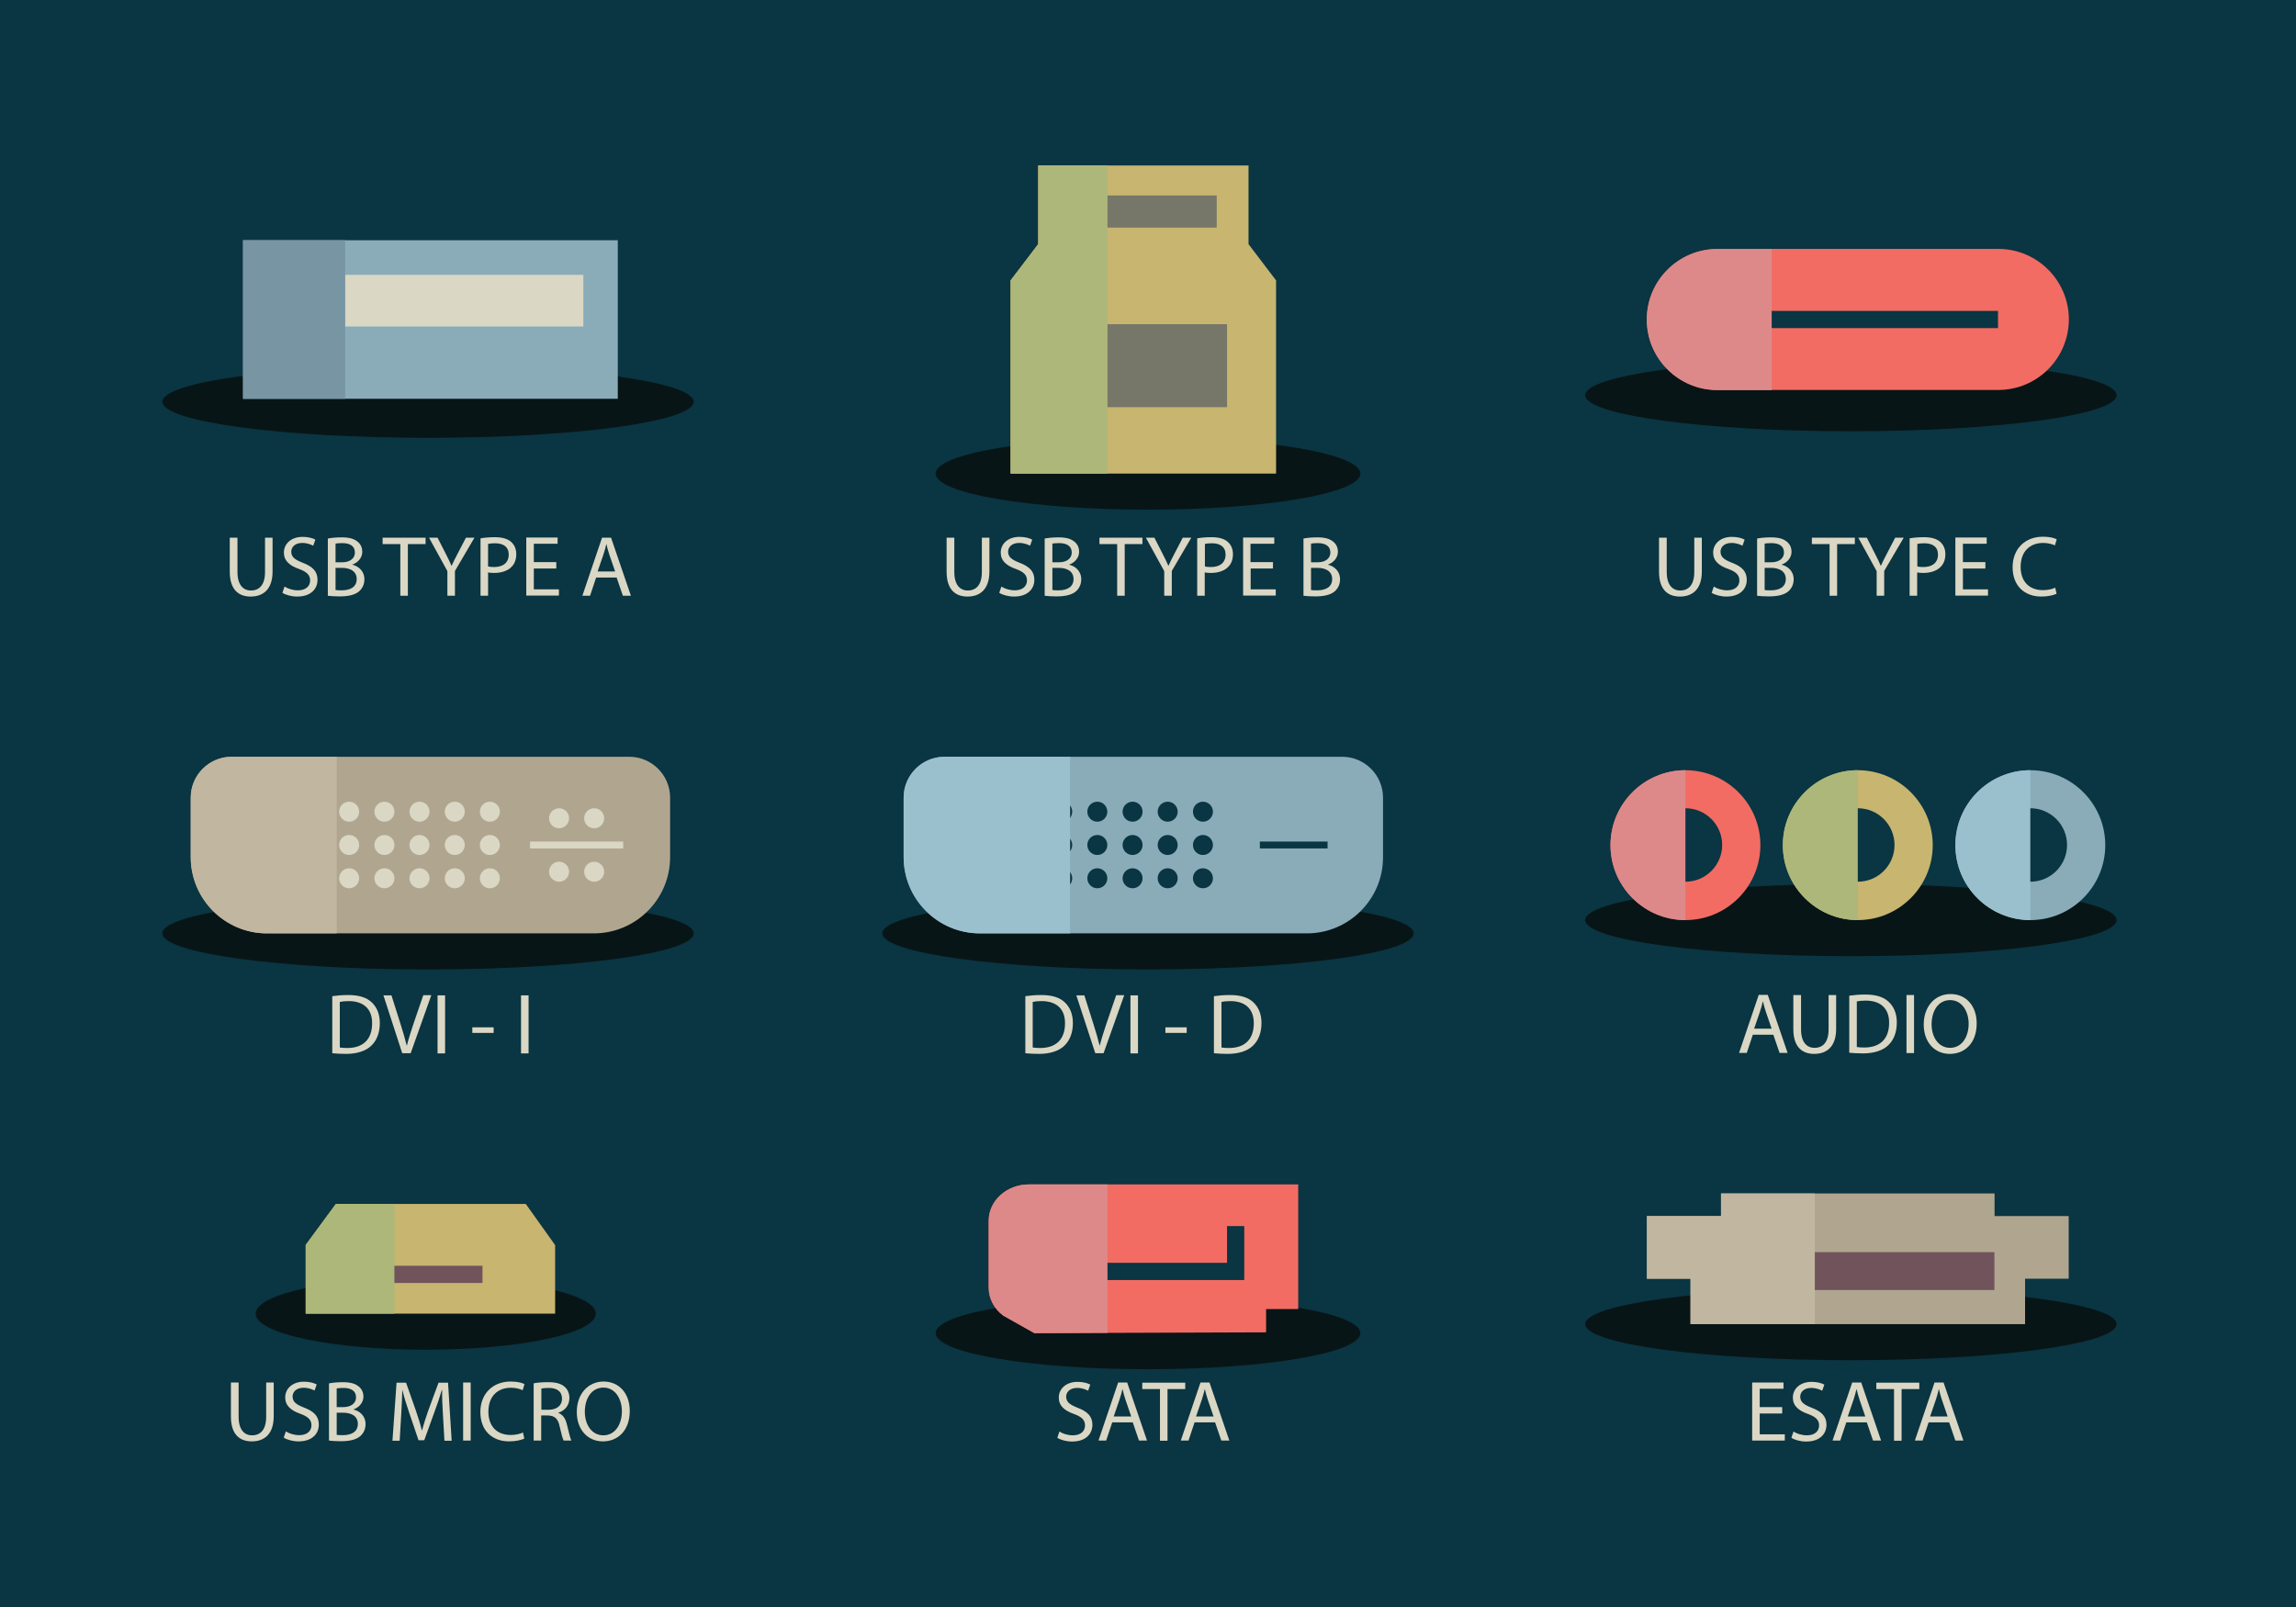 <?xml version="1.0" encoding="utf-8"?>
<!-- Generator: Adobe Illustrator 19.0.0, SVG Export Plug-In . SVG Version: 6.00 Build 0)  -->
<svg version="1.1" id="Layer_1" xmlns="http://www.w3.org/2000/svg" xmlns:xlink="http://www.w3.org/1999/xlink" x="0px" y="0px"
	 width="1400px" height="980px" viewBox="0 0 1400 980" enable-background="new 0 0 1400 980" xml:space="preserve">
<g id="XMLID_14_">
	<rect id="XMLID_2000_" fill="#0A3542" width="1400" height="980"/>
	<g id="XMLID_856_">
		<g id="XMLID_850_">
			<ellipse id="XMLID_532_" fill="#081517" cx="1128.6" cy="561.1" rx="162" ry="22"/>
			<g id="XMLID_1929_">
				<g id="XMLID_1944_">
					<path id="XMLID_1945_" fill="#F26C63" d="M1027.7,561.1c-25.2,0-45.7-20.5-45.7-45.7s20.5-45.7,45.7-45.7
						c25.2,0,45.7,20.5,45.7,45.7S1052.9,561.1,1027.7,561.1z"/>
				</g>
				<g id="XMLID_1942_">
					<circle id="XMLID_1943_" fill="#0A3542" cx="1027.7" cy="515.3" r="22.4"/>
				</g>
				<g id="XMLID_1938_">
					<path id="XMLID_1939_" fill="#C7B570" d="M1132.8,561.1c-25.2,0-45.7-20.5-45.7-45.7s20.5-45.7,45.7-45.7
						c25.2,0,45.7,20.5,45.7,45.7S1158,561.1,1132.8,561.1z"/>
				</g>
				<g id="XMLID_1936_">
					<circle id="XMLID_1937_" fill="#0A3542" cx="1132.8" cy="515.3" r="22.4"/>
				</g>
				<g id="XMLID_1932_">
					<path id="XMLID_1933_" fill="#8AACB9" d="M1238,561.1c-25.2,0-45.7-20.5-45.7-45.7s20.5-45.7,45.7-45.7
						c25.2,0,45.7,20.5,45.7,45.7S1263.2,561.1,1238,561.1z"/>
				</g>
				<g id="XMLID_1930_">
					<circle id="XMLID_1931_" fill="#0A3542" cx="1238" cy="515.3" r="22.4"/>
				</g>
				<g id="XMLID_228_">
					<path id="XMLID_342_" fill="#DD898A" d="M1027.7,561.1c-25.2,0-45.7-20.5-45.7-45.7s20.5-45.7,45.7-45.7V561.1z"/>
				</g>
				<g id="XMLID_221_">
					<path id="XMLID_222_" fill="#ACB779" d="M1132.8,561.1c-25.2,0-45.7-20.5-45.7-45.7s20.5-45.7,45.7-45.7V561.1z"/>
				</g>
				<g id="XMLID_218_">
					<path id="XMLID_219_" fill="#9AC0CE" d="M1238,561.1c-25.2,0-45.7-20.5-45.7-45.7s20.5-45.7,45.7-45.7V561.1z"/>
				</g>
			</g>
			<g id="XMLID_1792_">
				<path id="XMLID_1803_" fill="#DAD7C5" d="M1068.8,631l-3.7,11.1h-4.7l12-35.4h5.5l12.1,35.4h-4.9l-3.8-11.1H1068.8z
					 M1080.3,627.4l-3.5-10.2c-0.8-2.3-1.3-4.4-1.8-6.5h-0.1c-0.5,2.1-1.1,4.3-1.8,6.4l-3.5,10.2H1080.3z"/>
				<path id="XMLID_1801_" fill="#DAD7C5" d="M1098.2,606.8v20.9c0,7.9,3.5,11.3,8.2,11.3c5.2,0,8.6-3.5,8.6-11.3v-20.9h4.6v20.6
					c0,10.9-5.7,15.3-13.4,15.3c-7.2,0-12.7-4.1-12.7-15.1v-20.8H1098.2z"/>
				<path id="XMLID_1798_" fill="#DAD7C5" d="M1127.6,607.2c2.8-0.4,6.1-0.7,9.7-0.7c6.6,0,11.2,1.5,14.3,4.4c3.1,2.9,5,7,5,12.7
					c0,5.8-1.8,10.5-5.1,13.7c-3.3,3.3-8.8,5.1-15.6,5.1c-3.3,0-6-0.2-8.3-0.4V607.2z M1132.2,638.5c1.2,0.2,2.8,0.3,4.6,0.3
					c9.8,0,15.1-5.5,15.1-15c0.1-8.3-4.7-13.6-14.3-13.6c-2.4,0-4.1,0.2-5.4,0.5V638.5z"/>
				<path id="XMLID_1796_" fill="#DAD7C5" d="M1167.1,606.8v35.4h-4.6v-35.4H1167.1z"/>
				<path id="XMLID_1793_" fill="#DAD7C5" d="M1205.3,624.1c0,12.2-7.4,18.6-16.4,18.6c-9.3,0-15.9-7.2-15.9-17.9
					c0-11.2,7-18.6,16.4-18.6C1199,606.2,1205.3,613.6,1205.3,624.1z M1177.8,624.7c0,7.6,4.1,14.3,11.3,14.3
					c7.2,0,11.3-6.7,11.3-14.7c0-7-3.7-14.4-11.3-14.4C1181.6,609.9,1177.8,616.9,1177.8,624.7z"/>
			</g>
		</g>
		<g id="XMLID_853_">
			<ellipse id="XMLID_220_" fill="#081517" cx="261" cy="245" rx="162" ry="22"/>
			<g id="XMLID_1975_">
				<g id="XMLID_1980_">
					<path id="XMLID_1981_" fill="#8AACB9" d="M376.7,243.2H148.2v-96.7h228.5V243.2z"/>
				</g>
				<g id="XMLID_1976_">
					<path id="XMLID_1977_" fill="#DAD7C5" d="M355.7,199.1H169.2v-31.5h186.5V199.1z"/>
				</g>
				<g id="XMLID_96_">
					<path id="XMLID_130_" fill="#7895A4" d="M210.5,243.2h-62.3v-96.7h62.3V243.2z"/>
				</g>
			</g>
			<g id="XMLID_1654_">
				<path id="XMLID_1673_" fill="#DAD7C5" d="M144.8,327.9v20.9c0,7.9,3.5,11.3,8.2,11.3c5.2,0,8.6-3.5,8.6-11.3v-20.9h4.6v20.6
					c0,10.9-5.7,15.3-13.4,15.3c-7.2,0-12.7-4.1-12.7-15.1v-20.8H144.8z"/>
				<path id="XMLID_1671_" fill="#DAD7C5" d="M173.5,357.7c2,1.3,5,2.3,8.2,2.3c4.7,0,7.4-2.5,7.4-6c0-3.3-1.9-5.2-6.7-7
					c-5.8-2-9.3-5-9.3-10c0-5.5,4.6-9.6,11.4-9.6c3.6,0,6.2,0.8,7.8,1.7l-1.3,3.7c-1.2-0.6-3.5-1.7-6.7-1.7c-4.8,0-6.7,2.9-6.7,5.3
					c0,3.3,2.2,4.9,7,6.8c6,2.3,9,5.2,9,10.4c0,5.5-4,10.2-12.4,10.2c-3.4,0-7.1-1-9-2.3L173.5,357.7z"/>
				<path id="XMLID_1667_" fill="#DAD7C5" d="M200,328.4c2-0.4,5.1-0.7,8.3-0.7c4.6,0,7.5,0.8,9.7,2.6c1.8,1.4,2.9,3.5,2.9,6.2
					c0,3.4-2.3,6.4-6,7.8v0.1c3.4,0.8,7.3,3.6,7.3,8.9c0,3-1.2,5.4-3,7.1c-2.5,2.3-6.5,3.3-12.2,3.3c-3.1,0-5.6-0.2-7.1-0.4V328.4z
					 M204.6,342.9h4.1c4.8,0,7.7-2.5,7.7-5.9c0-4.1-3.1-5.8-7.8-5.8c-2.1,0-3.3,0.2-4,0.3V342.9z M204.6,359.8
					c0.9,0.2,2.2,0.2,3.8,0.2c4.7,0,9.1-1.7,9.1-6.9c0-4.8-4.1-6.8-9.1-6.8h-3.8V359.8z"/>
				<path id="XMLID_1665_" fill="#DAD7C5" d="M244.1,331.8h-10.8v-3.9h26.2v3.9h-10.8v31.5h-4.6V331.8z"/>
				<path id="XMLID_1663_" fill="#DAD7C5" d="M272.8,363.3v-15l-11.2-20.4h5.2l5,9.8c1.4,2.7,2.4,4.8,3.5,7.3h0.1
					c1-2.3,2.2-4.6,3.6-7.3l5.1-9.8h5.2l-11.9,20.3v15.1H272.8z"/>
				<path id="XMLID_1660_" fill="#DAD7C5" d="M293,328.3c2.2-0.4,5.1-0.7,8.8-0.7c4.5,0,7.8,1,9.9,2.9c1.9,1.7,3.1,4.2,3.1,7.4
					c0,3.2-0.9,5.7-2.7,7.6c-2.4,2.6-6.3,3.9-10.8,3.9c-1.4,0-2.6-0.1-3.7-0.3v14.2H293V328.3z M297.5,345.4c1,0.3,2.3,0.4,3.8,0.4
					c5.5,0,8.9-2.7,8.9-7.6c0-4.7-3.3-6.9-8.3-6.9c-2,0-3.5,0.2-4.3,0.4V345.4z"/>
				<path id="XMLID_1658_" fill="#DAD7C5" d="M339.2,346.7h-13.7v12.7h15.3v3.8h-19.9v-35.4H340v3.8h-14.5v11.2h13.7V346.7z"/>
				<path id="XMLID_1655_" fill="#DAD7C5" d="M363.5,352.2l-3.7,11.1h-4.7l12-35.4h5.5l12.1,35.4h-4.9l-3.8-11.1H363.5z
					 M375.1,348.6l-3.5-10.2c-0.8-2.3-1.3-4.4-1.8-6.5h-0.1c-0.5,2.1-1.1,4.3-1.8,6.4l-3.5,10.2H375.1z"/>
			</g>
		</g>
		<g id="XMLID_852_">
			<ellipse id="XMLID_348_" fill="#081517" cx="700" cy="288.8" rx="129.5" ry="22"/>
			<g id="XMLID_1962_">
				<g id="XMLID_1971_">
					<path id="XMLID_1972_" fill="#C7B570" d="M778.2,288.8H616.2V171l16.8-22.1v-48h128.3v48l16.8,22.1V288.8z"/>
				</g>
				<g id="XMLID_1967_">
					<path id="XMLID_1968_" fill="#767769" d="M741.9,138.8h-89.4v-19.6h89.4V138.8z"/>
				</g>
				<g id="XMLID_1963_">
					<path id="XMLID_1964_" fill="#767769" d="M748.2,248.3h-102v-50.6h102V248.3z"/>
				</g>
			</g>
			<g id="XMLID_1676_">
				<path id="XMLID_1699_" fill="#DAD7C5" d="M581.9,327.9v20.9c0,7.9,3.5,11.3,8.2,11.3c5.2,0,8.6-3.5,8.6-11.3v-20.9h4.6v20.6
					c0,10.9-5.7,15.3-13.4,15.3c-7.2,0-12.7-4.1-12.7-15.1v-20.8H581.9z"/>
				<path id="XMLID_1697_" fill="#DAD7C5" d="M610.6,357.7c2,1.3,5,2.3,8.2,2.3c4.7,0,7.4-2.5,7.4-6c0-3.3-1.9-5.2-6.7-7
					c-5.8-2-9.3-5-9.3-10c0-5.5,4.6-9.6,11.4-9.6c3.6,0,6.2,0.8,7.8,1.7l-1.3,3.7c-1.2-0.6-3.5-1.7-6.7-1.7c-4.8,0-6.7,2.9-6.7,5.3
					c0,3.3,2.2,4.9,7,6.8c6,2.3,9,5.2,9,10.4c0,5.5-4,10.2-12.4,10.2c-3.4,0-7.1-1-9-2.3L610.6,357.7z"/>
				<path id="XMLID_1693_" fill="#DAD7C5" d="M637.1,328.4c2-0.4,5.1-0.7,8.3-0.7c4.6,0,7.5,0.8,9.7,2.6c1.8,1.4,2.9,3.5,2.9,6.2
					c0,3.4-2.3,6.4-6,7.8v0.1c3.4,0.8,7.3,3.6,7.3,8.9c0,3-1.2,5.4-3,7.1c-2.5,2.3-6.5,3.3-12.2,3.3c-3.1,0-5.6-0.2-7.1-0.4V328.4z
					 M641.7,342.9h4.1c4.8,0,7.7-2.5,7.7-5.9c0-4.1-3.1-5.8-7.8-5.8c-2.1,0-3.3,0.2-4,0.3V342.9z M641.7,359.8
					c0.9,0.2,2.2,0.2,3.8,0.2c4.7,0,9.1-1.7,9.1-6.9c0-4.8-4.1-6.8-9.1-6.8h-3.8V359.8z"/>
				<path id="XMLID_1691_" fill="#DAD7C5" d="M681.2,331.8h-10.8v-3.9h26.2v3.9h-10.8v31.5h-4.6V331.8z"/>
				<path id="XMLID_1688_" fill="#DAD7C5" d="M709.9,363.3v-15l-11.2-20.4h5.2l5,9.8c1.4,2.7,2.4,4.8,3.5,7.3h0.1
					c1-2.3,2.2-4.6,3.6-7.3l5.1-9.8h5.2l-11.9,20.3v15.1H709.9z"/>
				<path id="XMLID_1685_" fill="#DAD7C5" d="M730,328.3c2.2-0.4,5.1-0.7,8.8-0.7c4.5,0,7.8,1,9.9,2.9c1.9,1.7,3.1,4.2,3.1,7.4
					c0,3.2-0.9,5.7-2.7,7.6c-2.4,2.6-6.3,3.9-10.8,3.9c-1.4,0-2.6-0.1-3.7-0.3v14.2H730V328.3z M734.6,345.4c1,0.3,2.3,0.4,3.8,0.4
					c5.5,0,8.9-2.7,8.9-7.6c0-4.7-3.3-6.9-8.3-6.9c-2,0-3.5,0.2-4.3,0.4V345.4z"/>
				<path id="XMLID_1682_" fill="#DAD7C5" d="M776.3,346.7h-13.7v12.7h15.3v3.8h-19.9v-35.4H777v3.8h-14.5v11.2h13.7V346.7z"/>
				<path id="XMLID_1677_" fill="#DAD7C5" d="M794.9,328.4c2-0.4,5.1-0.7,8.3-0.7c4.6,0,7.5,0.8,9.7,2.6c1.8,1.4,2.9,3.5,2.9,6.2
					c0,3.4-2.3,6.4-6,7.8v0.1c3.4,0.8,7.3,3.6,7.3,8.9c0,3-1.2,5.4-3,7.1c-2.5,2.3-6.5,3.3-12.2,3.3c-3.1,0-5.6-0.2-7.1-0.4V328.4z
					 M799.4,342.9h4.1c4.8,0,7.7-2.5,7.7-5.9c0-4.1-3.1-5.8-7.8-5.8c-2.1,0-3.3,0.2-4,0.3V342.9z M799.4,359.8
					c0.9,0.2,2.2,0.2,3.8,0.2c4.7,0,9.1-1.7,9.1-6.9c0-4.8-4.1-6.8-9.1-6.8h-3.8V359.8z"/>
			</g>
			<polygon id="XMLID_223_" fill="#ACB779" points="675.3,100.9 633.1,100.9 633.1,148.9 616.2,171 616.2,288.8 675.3,288.8 			"/>
		</g>
		<g id="XMLID_851_">
			<ellipse id="XMLID_354_" fill="#081517" cx="1128.6" cy="241" rx="162" ry="22"/>
			<g id="XMLID_1955_">
				<g id="XMLID_1958_">
					<path id="XMLID_1959_" fill="#F26C63" d="M1218.5,237.8h-171.3c-23.7,0-43-19.3-43-43c0-23.7,19.3-43,43-43h171.3
						c23.7,0,43,19.3,43,43C1261.4,218.6,1242.2,237.8,1218.5,237.8z"/>
				</g>
				<g id="XMLID_1956_">
					<rect id="XMLID_1957_" x="1047.3" y="189.6" fill="#0A3542" width="171" height="10.5"/>
				</g>
			</g>
			<g id="XMLID_1701_">
				<path id="XMLID_1719_" fill="#DAD7C5" d="M1016.3,327.9v20.9c0,7.9,3.5,11.3,8.2,11.3c5.2,0,8.6-3.5,8.6-11.3v-20.9h4.6v20.6
					c0,10.9-5.7,15.3-13.4,15.3c-7.2,0-12.7-4.1-12.7-15.1v-20.8H1016.3z"/>
				<path id="XMLID_1717_" fill="#DAD7C5" d="M1045,357.7c2,1.3,5,2.3,8.2,2.3c4.7,0,7.4-2.5,7.4-6c0-3.3-1.9-5.2-6.7-7
					c-5.8-2-9.3-5-9.3-10c0-5.5,4.6-9.6,11.4-9.6c3.6,0,6.2,0.8,7.8,1.7l-1.3,3.7c-1.2-0.6-3.5-1.7-6.7-1.7c-4.8,0-6.7,2.9-6.7,5.3
					c0,3.3,2.2,4.9,7,6.8c6,2.3,9,5.2,9,10.4c0,5.5-4,10.2-12.4,10.2c-3.4,0-7.1-1-9-2.3L1045,357.7z"/>
				<path id="XMLID_1713_" fill="#DAD7C5" d="M1071.5,328.4c2-0.4,5.1-0.7,8.3-0.7c4.6,0,7.5,0.8,9.7,2.6c1.8,1.4,2.9,3.5,2.9,6.2
					c0,3.4-2.3,6.4-6,7.8v0.1c3.4,0.8,7.3,3.6,7.3,8.9c0,3-1.2,5.4-3,7.1c-2.5,2.3-6.5,3.3-12.2,3.3c-3.1,0-5.6-0.2-7.1-0.4V328.4z
					 M1076,342.9h4.1c4.8,0,7.7-2.5,7.7-5.9c0-4.1-3.1-5.8-7.8-5.8c-2.1,0-3.3,0.2-4,0.3V342.9z M1076,359.8
					c0.9,0.2,2.2,0.2,3.8,0.2c4.7,0,9.1-1.7,9.1-6.9c0-4.8-4.1-6.8-9.1-6.8h-3.8V359.8z"/>
				<path id="XMLID_1711_" fill="#DAD7C5" d="M1115.6,331.8h-10.8v-3.9h26.2v3.9h-10.8v31.5h-4.6V331.8z"/>
				<path id="XMLID_1709_" fill="#DAD7C5" d="M1144.3,363.3v-15l-11.2-20.4h5.2l5,9.8c1.4,2.7,2.4,4.8,3.5,7.3h0.1
					c1-2.3,2.2-4.6,3.6-7.3l5.1-9.8h5.2l-11.9,20.3v15.1H1144.3z"/>
				<path id="XMLID_1706_" fill="#DAD7C5" d="M1164.4,328.3c2.2-0.4,5.1-0.7,8.8-0.7c4.5,0,7.8,1,9.9,2.9c1.9,1.7,3.1,4.2,3.1,7.4
					c0,3.2-0.9,5.7-2.7,7.6c-2.4,2.6-6.3,3.9-10.8,3.9c-1.4,0-2.6-0.1-3.7-0.3v14.2h-4.6V328.3z M1169,345.4c1,0.3,2.3,0.4,3.8,0.4
					c5.5,0,8.9-2.7,8.9-7.6c0-4.7-3.3-6.9-8.3-6.9c-2,0-3.5,0.2-4.3,0.4V345.4z"/>
				<path id="XMLID_1704_" fill="#DAD7C5" d="M1210.6,346.7h-13.7v12.7h15.3v3.8h-19.9v-35.4h19.1v3.8h-14.5v11.2h13.7V346.7z"/>
				<path id="XMLID_1702_" fill="#DAD7C5" d="M1254,362.1c-1.7,0.8-5,1.7-9.3,1.7c-10,0-17.5-6.3-17.5-17.9
					c0-11.1,7.5-18.6,18.5-18.6c4.4,0,7.2,0.9,8.4,1.6l-1.1,3.7c-1.7-0.8-4.2-1.5-7.1-1.5c-8.3,0-13.8,5.3-13.8,14.6
					c0,8.7,5,14.2,13.6,14.2c2.8,0,5.6-0.6,7.5-1.5L1254,362.1z"/>
			</g>
			<path id="XMLID_224_" fill="#DD898A" d="M1080.3,151.9h-33.2c-23.7,0-43,19.3-43,43c0,23.7,19.3,43,43,43h33.2V151.9z"/>
		</g>
		<g id="XMLID_854_">
			<ellipse id="XMLID_346_" fill="#081517" cx="261" cy="569.2" rx="162" ry="22"/>
			<g id="XMLID_1862_">
				<g id="XMLID_1925_">
					<path id="XMLID_1926_" fill="#B0A690" d="M362.1,569.2H162.8c-25.6,0-46.5-20.8-46.5-46.5v-36.3c0-13.7,11.2-24.9,24.9-24.9
						h242.5c13.7,0,24.9,11.2,24.9,24.9v36.3C408.6,548.3,387.8,569.2,362.1,569.2z"/>
				</g>
				<g id="XMLID_1914_">
					<g id="XMLID_1920_">
						<g id="XMLID_1923_">
							<circle id="XMLID_1924_" fill="#DAD7C5" cx="340.9" cy="499" r="6.1"/>
						</g>
						<g id="XMLID_1921_">
							<circle id="XMLID_1922_" fill="#DAD7C5" cx="362.3" cy="499" r="6.1"/>
						</g>
					</g>
					<g id="XMLID_1915_">
						<g id="XMLID_1918_">
							<circle id="XMLID_1919_" fill="#DAD7C5" cx="340.9" cy="531.6" r="6.1"/>
						</g>
						<g id="XMLID_1916_">
							<circle id="XMLID_1917_" fill="#DAD7C5" cx="362.3" cy="531.6" r="6.1"/>
						</g>
					</g>
				</g>
				<g id="XMLID_1865_">
					<g id="XMLID_1912_">
						<circle id="XMLID_1913_" fill="#DAD7C5" cx="148.5" cy="495" r="6.1"/>
					</g>
					<g id="XMLID_1910_">
						<circle id="XMLID_1911_" fill="#DAD7C5" cx="170" cy="495" r="6.1"/>
					</g>
					<g id="XMLID_1908_">
						<circle id="XMLID_1909_" fill="#DAD7C5" cx="191.4" cy="495" r="6.1"/>
					</g>
					<g id="XMLID_1906_">
						<circle id="XMLID_1907_" fill="#DAD7C5" cx="212.9" cy="495" r="6.1"/>
					</g>
					<g id="XMLID_1904_">
						<circle id="XMLID_1905_" fill="#DAD7C5" cx="234.4" cy="495" r="6.1"/>
					</g>
					<g id="XMLID_1902_">
						<circle id="XMLID_1903_" fill="#DAD7C5" cx="255.8" cy="495" r="6.1"/>
					</g>
					<g id="XMLID_1900_">
						<circle id="XMLID_1901_" fill="#DAD7C5" cx="277.3" cy="495" r="6.1"/>
					</g>
					<g id="XMLID_1898_">
						<circle id="XMLID_1899_" fill="#DAD7C5" cx="298.7" cy="495" r="6.1"/>
					</g>
					<g id="XMLID_1896_">
						<circle id="XMLID_1897_" fill="#DAD7C5" cx="148.5" cy="515.3" r="6.1"/>
					</g>
					<g id="XMLID_1894_">
						<circle id="XMLID_1895_" fill="#DAD7C5" cx="170" cy="515.3" r="6.1"/>
					</g>
					<g id="XMLID_1892_">
						<circle id="XMLID_1893_" fill="#DAD7C5" cx="191.4" cy="515.3" r="6.1"/>
					</g>
					<g id="XMLID_1890_">
						<circle id="XMLID_1891_" fill="#DAD7C5" cx="212.9" cy="515.3" r="6.1"/>
					</g>
					<g id="XMLID_1888_">
						<circle id="XMLID_1889_" fill="#DAD7C5" cx="234.4" cy="515.3" r="6.1"/>
					</g>
					<g id="XMLID_1886_">
						<circle id="XMLID_1887_" fill="#DAD7C5" cx="255.8" cy="515.3" r="6.1"/>
					</g>
					<g id="XMLID_1884_">
						<circle id="XMLID_1885_" fill="#DAD7C5" cx="277.3" cy="515.3" r="6.1"/>
					</g>
					<g id="XMLID_1882_">
						<circle id="XMLID_1883_" fill="#DAD7C5" cx="298.7" cy="515.3" r="6.1"/>
					</g>
					<g id="XMLID_1880_">
						<circle id="XMLID_1881_" fill="#DAD7C5" cx="148.5" cy="535.6" r="6.1"/>
					</g>
					<g id="XMLID_1878_">
						<circle id="XMLID_1879_" fill="#DAD7C5" cx="170" cy="535.6" r="6.1"/>
					</g>
					<g id="XMLID_1876_">
						<circle id="XMLID_1877_" fill="#DAD7C5" cx="191.4" cy="535.6" r="6.1"/>
					</g>
					<g id="XMLID_1874_">
						<circle id="XMLID_1875_" fill="#DAD7C5" cx="212.9" cy="535.6" r="6.1"/>
					</g>
					<g id="XMLID_1872_">
						<circle id="XMLID_1873_" fill="#DAD7C5" cx="234.4" cy="535.6" r="6.1"/>
					</g>
					<g id="XMLID_1870_">
						<circle id="XMLID_1871_" fill="#DAD7C5" cx="255.8" cy="535.6" r="6.1"/>
					</g>
					<g id="XMLID_1868_">
						<circle id="XMLID_1869_" fill="#DAD7C5" cx="277.3" cy="535.6" r="6.1"/>
					</g>
					<g id="XMLID_1866_">
						<circle id="XMLID_1867_" fill="#DAD7C5" cx="298.7" cy="535.6" r="6.1"/>
					</g>
				</g>
				<g id="XMLID_1863_">
					<rect id="XMLID_1864_" x="323.2" y="513.2" fill="#DAD7C5" width="56.8" height="4.2"/>
				</g>
			</g>
			<g id="XMLID_1767_">
				<path id="XMLID_1776_" fill="#DAD7C5" d="M202.6,607.5c2.8-0.4,6.1-0.7,9.7-0.7c6.6,0,11.2,1.5,14.3,4.4c3.1,2.9,5,7,5,12.7
					c0,5.8-1.8,10.5-5.1,13.7c-3.3,3.3-8.8,5.1-15.6,5.1c-3.3,0-6-0.2-8.3-0.4V607.5z M207.2,638.8c1.2,0.2,2.8,0.3,4.6,0.3
					c9.8,0,15.1-5.5,15.1-15c0.1-8.3-4.7-13.6-14.3-13.6c-2.4,0-4.1,0.2-5.4,0.5V638.8z"/>
				<path id="XMLID_1774_" fill="#DAD7C5" d="M245.3,642.4L233.8,607h4.9l5.5,17.4c1.5,4.8,2.8,9.1,3.8,13.2h0.1
					c1-4.1,2.5-8.6,4-13.2l6-17.5h4.9l-12.6,35.4H245.3z"/>
				<path id="XMLID_1772_" fill="#DAD7C5" d="M271.4,607v35.4h-4.6V607H271.4z"/>
				<path id="XMLID_1770_" fill="#DAD7C5" d="M301,626.5v3.4h-13v-3.4H301z"/>
				<path id="XMLID_1768_" fill="#DAD7C5" d="M322.3,607v35.4h-4.6V607H322.3z"/>
			</g>
			<path id="XMLID_225_" fill="#C1B6A0" d="M205.3,461.5h-64.1c-13.7,0-24.9,11.2-24.9,24.9v36.3c0,25.6,20.8,46.5,46.5,46.5h42.5
				V461.5z"/>
		</g>
		<g id="XMLID_855_">
			<ellipse id="XMLID_352_" fill="#081517" cx="700" cy="569.2" rx="162" ry="22"/>
			<g id="XMLID_1806_">
				<g id="XMLID_1858_">
					<path id="XMLID_1859_" fill="#8AACB9" d="M796.9,569.2H597.5c-25.6,0-46.5-20.8-46.5-46.5v-36.3c0-13.7,11.2-24.9,24.9-24.9
						h242.5c13.7,0,24.9,11.2,24.9,24.9v36.3C843.4,548.3,822.5,569.2,796.9,569.2z"/>
				</g>
				<g id="XMLID_1809_">
					<g id="XMLID_1856_">
						<circle id="XMLID_1857_" fill="#0A3542" cx="583.3" cy="495" r="6.1"/>
					</g>
					<g id="XMLID_1854_">
						<circle id="XMLID_1855_" fill="#0A3542" cx="604.8" cy="495" r="6.1"/>
					</g>
					<g id="XMLID_1852_">
						<circle id="XMLID_1853_" fill="#0A3542" cx="626.2" cy="495" r="6.1"/>
					</g>
					<g id="XMLID_1850_">
						<circle id="XMLID_1851_" fill="#0A3542" cx="647.7" cy="495" r="6.1"/>
					</g>
					<g id="XMLID_1848_">
						<circle id="XMLID_1849_" fill="#0A3542" cx="669.1" cy="495" r="6.1"/>
					</g>
					<g id="XMLID_1846_">
						<circle id="XMLID_1847_" fill="#0A3542" cx="690.6" cy="495" r="6.1"/>
					</g>
					<g id="XMLID_1844_">
						<circle id="XMLID_1845_" fill="#0A3542" cx="712" cy="495" r="6.1"/>
					</g>
					<g id="XMLID_1842_">
						<circle id="XMLID_1843_" fill="#0A3542" cx="733.5" cy="495" r="6.1"/>
					</g>
					<g id="XMLID_1840_">
						<circle id="XMLID_1841_" fill="#0A3542" cx="583.3" cy="515.3" r="6.1"/>
					</g>
					<g id="XMLID_1838_">
						<circle id="XMLID_1839_" fill="#0A3542" cx="604.8" cy="515.3" r="6.1"/>
					</g>
					<g id="XMLID_1836_">
						<circle id="XMLID_1837_" fill="#0A3542" cx="626.2" cy="515.3" r="6.1"/>
					</g>
					<g id="XMLID_1834_">
						<circle id="XMLID_1835_" fill="#0A3542" cx="647.7" cy="515.3" r="6.1"/>
					</g>
					<g id="XMLID_1832_">
						<circle id="XMLID_1833_" fill="#0A3542" cx="669.1" cy="515.3" r="6.1"/>
					</g>
					<g id="XMLID_1830_">
						<circle id="XMLID_1831_" fill="#0A3542" cx="690.6" cy="515.3" r="6.1"/>
					</g>
					<g id="XMLID_1828_">
						<circle id="XMLID_1829_" fill="#0A3542" cx="712" cy="515.3" r="6.1"/>
					</g>
					<g id="XMLID_1826_">
						<circle id="XMLID_1827_" fill="#0A3542" cx="733.5" cy="515.3" r="6.1"/>
					</g>
					<g id="XMLID_1824_">
						<circle id="XMLID_1825_" fill="#0A3542" cx="583.3" cy="535.6" r="6.1"/>
					</g>
					<g id="XMLID_1822_">
						<circle id="XMLID_1823_" fill="#0A3542" cx="604.8" cy="535.6" r="6.1"/>
					</g>
					<g id="XMLID_1820_">
						<circle id="XMLID_1821_" fill="#0A3542" cx="626.2" cy="535.6" r="6.1"/>
					</g>
					<g id="XMLID_1818_">
						<circle id="XMLID_1819_" fill="#0A3542" cx="647.7" cy="535.6" r="6.1"/>
					</g>
					<g id="XMLID_1816_">
						<circle id="XMLID_1817_" fill="#0A3542" cx="669.1" cy="535.6" r="6.1"/>
					</g>
					<g id="XMLID_1814_">
						<circle id="XMLID_1815_" fill="#0A3542" cx="690.6" cy="535.6" r="6.1"/>
					</g>
					<g id="XMLID_1812_">
						<circle id="XMLID_1813_" fill="#0A3542" cx="712" cy="535.6" r="6.1"/>
					</g>
					<g id="XMLID_1810_">
						<circle id="XMLID_1811_" fill="#0A3542" cx="733.5" cy="535.6" r="6.1"/>
					</g>
				</g>
				<g id="XMLID_1807_">
					<rect id="XMLID_1808_" x="768.2" y="513.2" fill="#0A3542" width="41.3" height="4.2"/>
				</g>
			</g>
			<g id="XMLID_1779_">
				<path id="XMLID_1789_" fill="#DAD7C5" d="M625.2,607.5c2.8-0.4,6.1-0.7,9.7-0.7c6.6,0,11.2,1.5,14.3,4.4c3.1,2.9,5,7,5,12.7
					c0,5.8-1.8,10.5-5.1,13.7c-3.3,3.3-8.8,5.1-15.6,5.1c-3.3,0-6-0.2-8.3-0.4V607.5z M629.7,638.8c1.2,0.2,2.8,0.3,4.6,0.3
					c9.8,0,15.1-5.5,15.1-15c0.1-8.3-4.7-13.6-14.3-13.6c-2.4,0-4.1,0.2-5.4,0.5V638.8z"/>
				<path id="XMLID_1787_" fill="#DAD7C5" d="M667.9,642.4L656.3,607h4.9l5.5,17.4c1.5,4.8,2.8,9.1,3.8,13.2h0.1
					c1-4.1,2.5-8.6,4-13.2l6-17.5h4.9l-12.6,35.4H667.9z"/>
				<path id="XMLID_1785_" fill="#DAD7C5" d="M693.9,607v35.4h-4.6V607H693.9z"/>
				<path id="XMLID_1783_" fill="#DAD7C5" d="M723.6,626.5v3.4h-13v-3.4H723.6z"/>
				<path id="XMLID_1780_" fill="#DAD7C5" d="M740.2,607.5c2.8-0.4,6.1-0.7,9.7-0.7c6.6,0,11.2,1.5,14.3,4.4c3.1,2.9,5,7,5,12.7
					c0,5.8-1.8,10.5-5.1,13.7c-3.3,3.3-8.8,5.1-15.6,5.1c-3.3,0-6-0.2-8.3-0.4V607.5z M744.8,638.8c1.2,0.2,2.8,0.3,4.6,0.3
					c9.8,0,15.1-5.5,15.1-15c0.1-8.3-4.7-13.6-14.3-13.6c-2.4,0-4.1,0.2-5.4,0.5V638.8z"/>
			</g>
			<path id="XMLID_226_" fill="#9AC0CE" d="M652.5,461.5h-76.6c-13.7,0-24.9,11.2-24.9,24.9v36.3c0,25.6,20.8,46.5,46.5,46.5h55
				V461.5z"/>
		</g>
		<g id="XMLID_847_">
			<ellipse id="XMLID_347_" fill="#081517" cx="259.6" cy="801.1" rx="103.7" ry="22"/>
			<g id="XMLID_1948_">
				<g id="XMLID_1951_">
					<path id="XMLID_1952_" fill="#C7B570" d="M338.5,801.1H186.4v-41.9l18.4-25h115.8l17.9,25.1V801.1z"/>
				</g>
				<g id="XMLID_1949_">
					<rect id="XMLID_1950_" x="230.7" y="771.9" fill="#71535C" width="63.5" height="10.5"/>
				</g>
			</g>
			<g id="XMLID_1721_">
				<path id="XMLID_1740_" fill="#DAD7C5" d="M145.5,843.1v20.9c0,7.9,3.5,11.3,8.2,11.3c5.2,0,8.6-3.5,8.6-11.3v-20.9h4.6v20.6
					c0,10.9-5.7,15.3-13.4,15.3c-7.2,0-12.7-4.1-12.7-15.1v-20.8H145.5z"/>
				<path id="XMLID_1738_" fill="#DAD7C5" d="M174.3,872.9c2,1.3,5,2.3,8.2,2.3c4.7,0,7.4-2.5,7.4-6c0-3.3-1.9-5.2-6.7-7
					c-5.8-2-9.3-5-9.3-10c0-5.5,4.6-9.6,11.4-9.6c3.6,0,6.2,0.8,7.8,1.7l-1.3,3.7c-1.2-0.6-3.5-1.7-6.7-1.7c-4.8,0-6.7,2.9-6.7,5.3
					c0,3.3,2.2,4.9,7,6.8c6,2.3,9,5.2,9,10.4c0,5.5-4,10.2-12.4,10.2c-3.4,0-7.1-1-9-2.3L174.3,872.9z"/>
				<path id="XMLID_1734_" fill="#DAD7C5" d="M200.7,843.6c2-0.4,5.1-0.7,8.3-0.7c4.6,0,7.5,0.8,9.7,2.6c1.8,1.4,2.9,3.5,2.9,6.2
					c0,3.4-2.3,6.4-6,7.8v0.1c3.4,0.8,7.3,3.6,7.3,8.9c0,3-1.2,5.4-3,7.1c-2.5,2.3-6.5,3.3-12.2,3.3c-3.1,0-5.6-0.2-7.1-0.4V843.6z
					 M205.3,858.1h4.1c4.8,0,7.7-2.5,7.7-5.9c0-4.1-3.1-5.8-7.8-5.8c-2.1,0-3.3,0.2-4,0.3V858.1z M205.3,875
					c0.9,0.2,2.2,0.2,3.8,0.2c4.7,0,9.1-1.7,9.1-6.9c0-4.8-4.1-6.8-9.1-6.8h-3.8V875z"/>
				<path id="XMLID_1732_" fill="#DAD7C5" d="M270.1,863c-0.3-4.9-0.6-10.9-0.5-15.3h-0.2c-1.2,4.1-2.7,8.6-4.5,13.4l-6.2,17.2h-3.5
					l-5.7-16.8c-1.7-5-3.1-9.5-4.1-13.7h-0.1c-0.1,4.4-0.4,10.3-0.7,15.6l-0.9,15.2h-4.4l2.5-35.4h5.8l6,17.1
					c1.5,4.4,2.7,8.2,3.6,11.9h0.2c0.9-3.6,2.2-7.5,3.7-11.9l6.3-17.1h5.8l2.2,35.4H271L270.1,863z"/>
				<path id="XMLID_1730_" fill="#DAD7C5" d="M287,843.1v35.4h-4.6v-35.4H287z"/>
				<path id="XMLID_1728_" fill="#DAD7C5" d="M319.7,877.3c-1.7,0.8-5,1.7-9.3,1.7c-10,0-17.5-6.3-17.5-17.9
					c0-11.1,7.5-18.6,18.5-18.6c4.4,0,7.2,0.9,8.4,1.6l-1.1,3.7c-1.7-0.8-4.2-1.5-7.1-1.5c-8.3,0-13.8,5.3-13.8,14.6
					c0,8.7,5,14.2,13.6,14.2c2.8,0,5.6-0.6,7.5-1.5L319.7,877.3z"/>
				<path id="XMLID_1725_" fill="#DAD7C5" d="M325.4,843.6c2.3-0.5,5.6-0.7,8.8-0.7c4.9,0,8,0.9,10.2,2.9c1.8,1.6,2.8,4,2.8,6.7
					c0,4.7-2.9,7.8-6.7,9v0.2c2.7,0.9,4.4,3.5,5.2,7.1c1.2,4.9,2,8.3,2.7,9.7h-4.7c-0.6-1-1.4-4-2.4-8.4c-1-4.9-2.9-6.7-7.1-6.9H330
					v15.3h-4.6V843.6z M330,859.7h4.7c4.9,0,8-2.7,8-6.7c0-4.6-3.3-6.6-8.1-6.6c-2.2,0-3.8,0.2-4.5,0.4V859.7z"/>
				<path id="XMLID_1722_" fill="#DAD7C5" d="M384,860.4c0,12.2-7.4,18.6-16.4,18.6c-9.3,0-15.9-7.2-15.9-17.9
					c0-11.2,7-18.6,16.4-18.6C377.8,842.6,384,850,384,860.4z M356.6,861c0,7.6,4.1,14.3,11.3,14.3c7.2,0,11.3-6.7,11.3-14.7
					c0-7-3.7-14.4-11.3-14.4C360.3,846.3,356.6,853.3,356.6,861z"/>
			</g>
			<polygon id="XMLID_349_" fill="#ACB779" points="240.5,734.2 204.8,734.2 186.4,759.2 186.4,801.1 240.5,801.1 			"/>
		</g>
		<g id="XMLID_848_">
			<ellipse id="XMLID_353_" fill="#081517" cx="700" cy="813" rx="129.5" ry="22"/>
			<g id="XMLID_1993_">
				<g id="XMLID_1996_">
					<path id="XMLID_1997_" fill="#F26C63" d="M630.7,813l-19-10.7c-5.7-4.2-8.9-10.5-8.9-17.2v-40.6c0-12.3,11-22.2,24.5-22.2
						h164.3v76H772v14.2L630.7,813z"/>
				</g>
				<g id="XMLID_1994_">
					<polygon id="XMLID_1995_" fill="#0A3542" points="758.7,780.6 641,780.6 641,770.1 748.2,770.1 748.2,747.7 758.7,747.7 					
						"/>
				</g>
			</g>
			<g id="XMLID_1755_">
				<path id="XMLID_1764_" fill="#DAD7C5" d="M646,873c2,1.3,5,2.3,8.2,2.3c4.7,0,7.4-2.5,7.4-6c0-3.3-1.9-5.2-6.7-7
					c-5.8-2-9.3-5-9.3-10c0-5.5,4.6-9.6,11.4-9.6c3.6,0,6.2,0.8,7.8,1.7l-1.3,3.7c-1.2-0.6-3.5-1.7-6.7-1.7c-4.8,0-6.7,2.9-6.7,5.3
					c0,3.3,2.2,4.9,7,6.8c6,2.3,9,5.2,9,10.4c0,5.5-4,10.2-12.4,10.2c-3.4,0-7.1-1-9-2.3L646,873z"/>
				<path id="XMLID_1761_" fill="#DAD7C5" d="M678.2,867.4l-3.7,11.1h-4.7l12-35.4h5.5l12.1,35.4h-4.9l-3.8-11.1H678.2z
					 M689.8,863.9l-3.5-10.2c-0.8-2.3-1.3-4.4-1.8-6.5h-0.1c-0.5,2.1-1.1,4.3-1.8,6.4l-3.5,10.2H689.8z"/>
				<path id="XMLID_1759_" fill="#DAD7C5" d="M707.3,847.1h-10.8v-3.9h26.2v3.9h-10.8v31.5h-4.6V847.1z"/>
				<path id="XMLID_1756_" fill="#DAD7C5" d="M728.4,867.4l-3.7,11.1H720l12-35.4h5.5l12.1,35.4h-4.9l-3.8-11.1H728.4z M740,863.9
					l-3.5-10.2c-0.8-2.3-1.3-4.4-1.8-6.5h-0.1c-0.5,2.1-1.1,4.3-1.8,6.4l-3.5,10.2H740z"/>
			</g>
			<path id="XMLID_350_" fill="#DD898A" d="M675.3,722.3h-47.9c-13.5,0-24.5,10-24.5,22.2v40.6c0,6.7,3.2,12.9,8.9,17.2l19,10.7
				l44.5-0.2V722.3z"/>
		</g>
		<g id="XMLID_849_">
			<ellipse id="XMLID_533_" fill="#081517" cx="1128.6" cy="807.5" rx="162" ry="22"/>
			<g id="XMLID_1984_">
				<g id="XMLID_1989_">
					<path id="XMLID_1990_" fill="#B0A690" d="M1234.8,807.5h-204v-27.7h-26.6v-38.2h45.2v-13.8h166.8v13.8h45.2v38.2h-26.6V807.5z"
						/>
				</g>
				<g id="XMLID_1985_">
					<path id="XMLID_1986_" fill="#71535C" d="M1216.1,786.7h-164.7v-23.1h164.7V786.7z"/>
				</g>
			</g>
			<g id="XMLID_1742_">
				<path id="XMLID_1753_" fill="#DAD7C5" d="M1086.7,862H1073v12.7h15.3v3.8h-19.9v-35.4h19.1v3.8H1073v11.2h13.7V862z"/>
				<path id="XMLID_1751_" fill="#DAD7C5" d="M1093.6,873c2,1.3,5,2.3,8.2,2.3c4.7,0,7.4-2.5,7.4-6c0-3.3-1.9-5.2-6.7-7
					c-5.8-2-9.3-5-9.3-10c0-5.5,4.6-9.6,11.4-9.6c3.6,0,6.2,0.8,7.8,1.7l-1.3,3.7c-1.2-0.6-3.5-1.7-6.7-1.7c-4.8,0-6.7,2.9-6.7,5.3
					c0,3.3,2.2,4.9,7,6.8c6,2.3,9,5.2,9,10.4c0,5.5-4,10.2-12.4,10.2c-3.4,0-7.1-1-9-2.3L1093.6,873z"/>
				<path id="XMLID_1748_" fill="#DAD7C5" d="M1125.8,867.4l-3.7,11.1h-4.7l12-35.4h5.5l12.1,35.4h-4.9l-3.8-11.1H1125.8z
					 M1137.4,863.9l-3.5-10.2c-0.8-2.3-1.3-4.4-1.8-6.5h-0.1c-0.5,2.1-1.1,4.3-1.8,6.4l-3.5,10.2H1137.4z"/>
				<path id="XMLID_1746_" fill="#DAD7C5" d="M1154.9,847.1h-10.8v-3.9h26.2v3.9h-10.8v31.5h-4.6V847.1z"/>
				<path id="XMLID_1743_" fill="#DAD7C5" d="M1176,867.4l-3.7,11.1h-4.7l12-35.4h5.5l12.1,35.4h-4.9l-3.8-11.1H1176z M1187.6,863.9
					l-3.5-10.2c-0.8-2.3-1.3-4.4-1.8-6.5h-0.1c-0.5,2.1-1.1,4.3-1.8,6.4l-3.5,10.2H1187.6z"/>
			</g>
			<polygon id="XMLID_351_" fill="#C1B6A0" points="1106.6,807.5 1106.6,727.8 1049.4,727.8 1049.4,741.6 1004.2,741.6 
				1004.2,779.8 1030.8,779.8 1030.8,807.5 			"/>
		</g>
	</g>
</g>
</svg>
